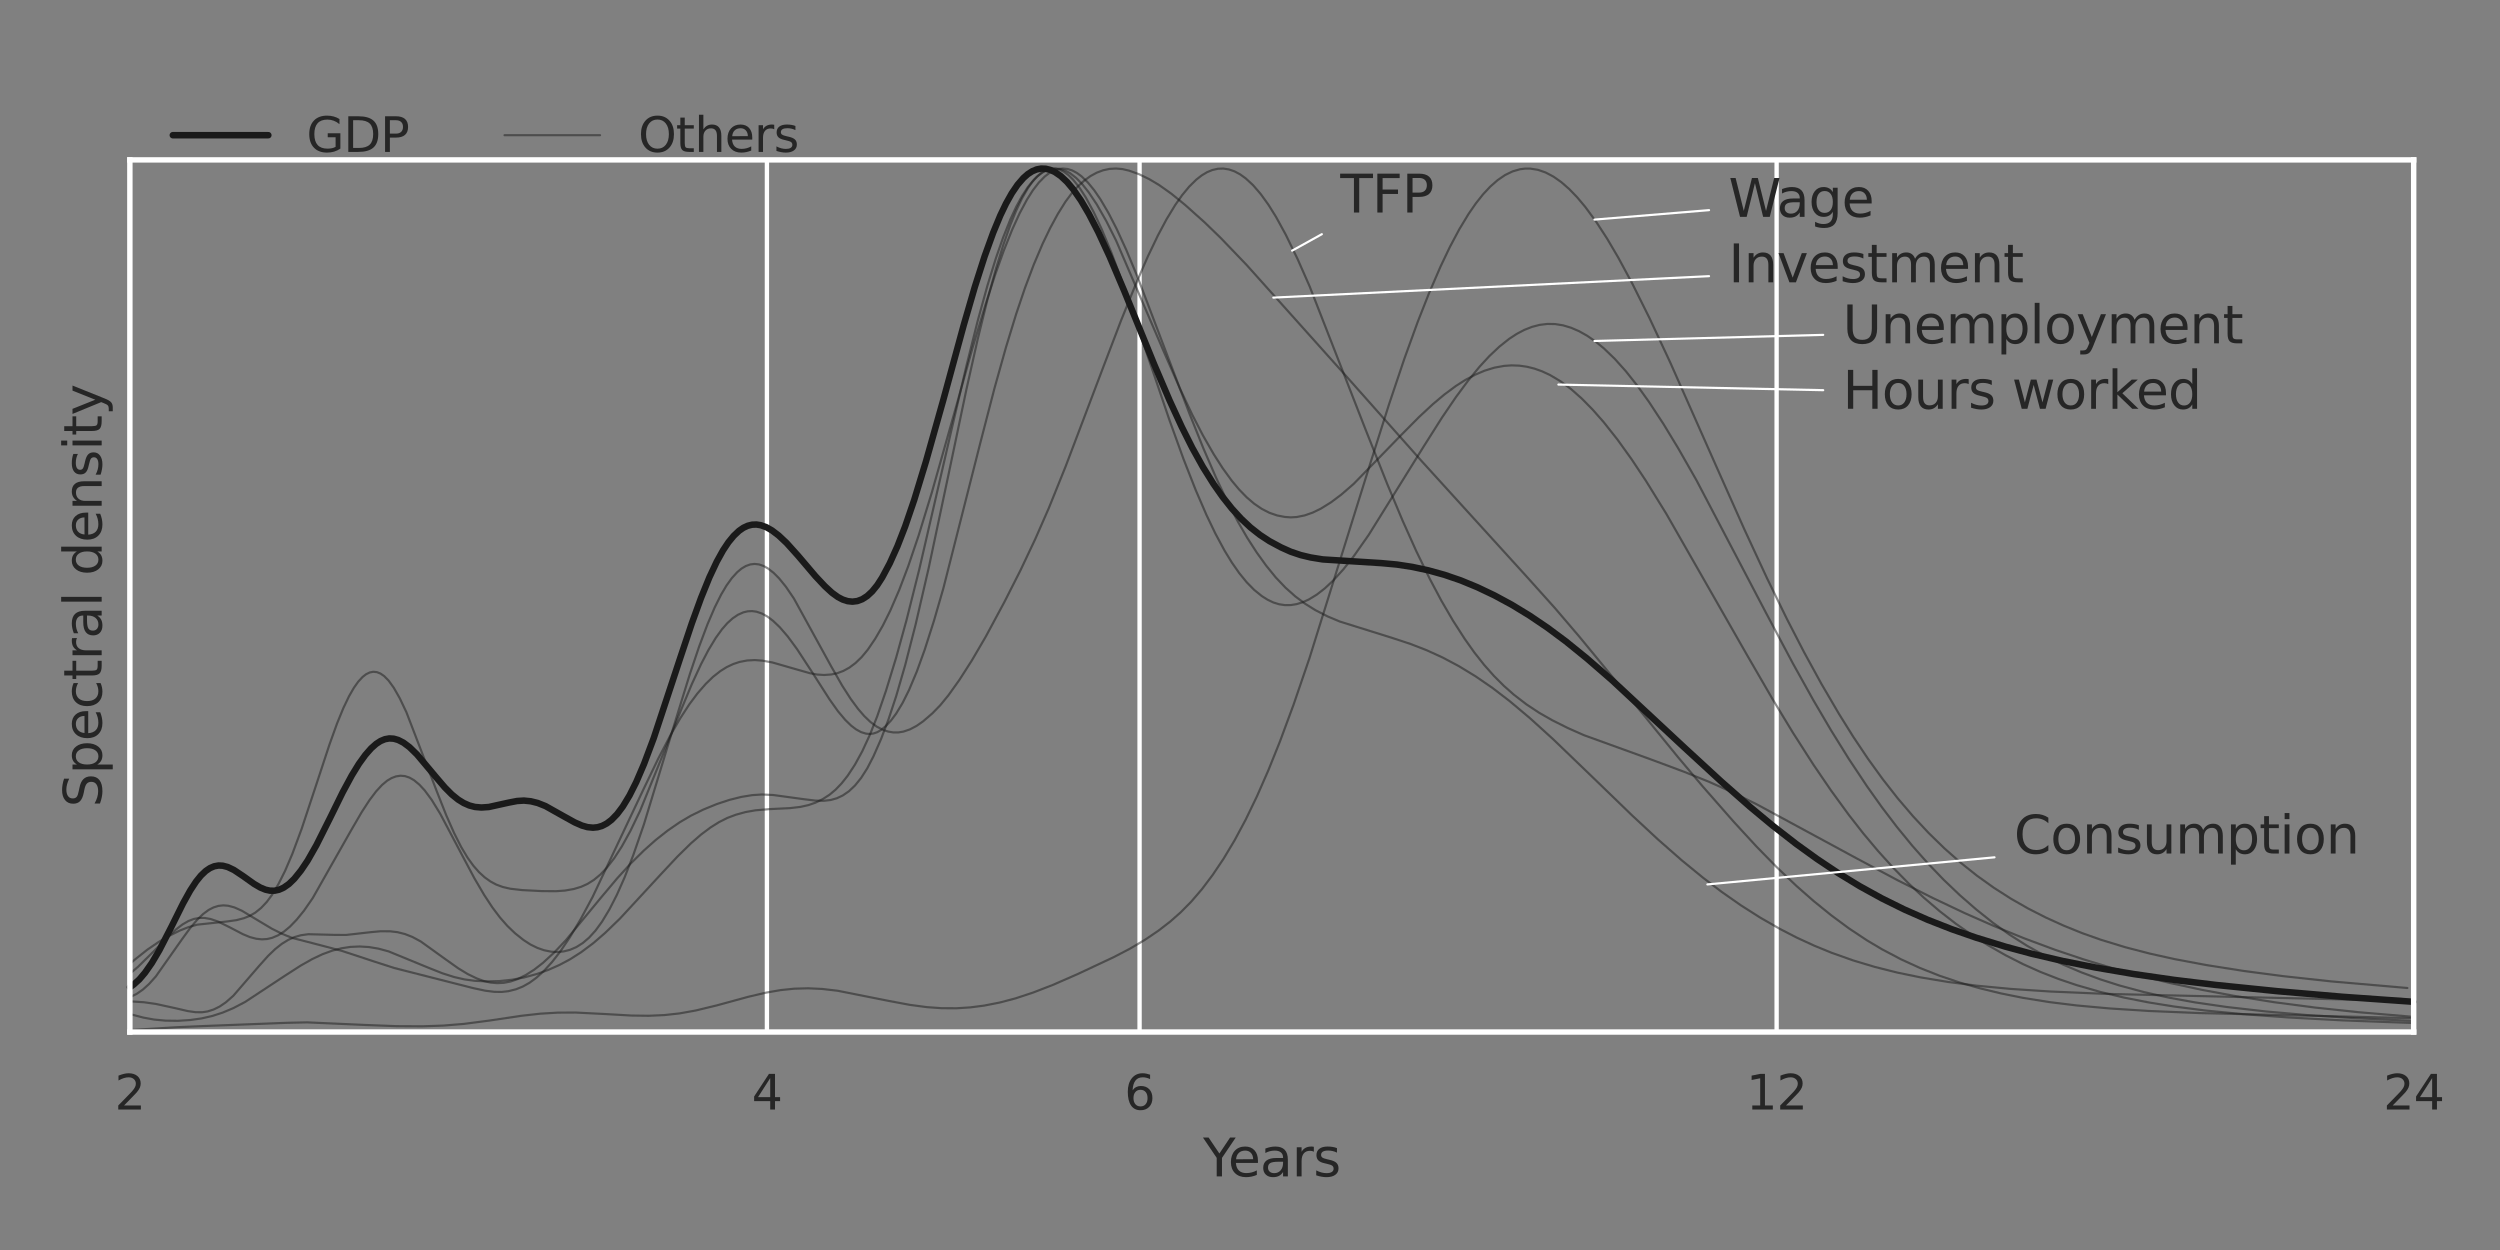 <?xml version="1.0" encoding="utf-8" standalone="no"?>
<!DOCTYPE svg PUBLIC "-//W3C//DTD SVG 1.1//EN"
  "http://www.w3.org/Graphics/SVG/1.1/DTD/svg11.dtd">
<svg xmlns:xlink="http://www.w3.org/1999/xlink" width="576pt" height="288pt" viewBox="0 0 576 288" xmlns="http://www.w3.org/2000/svg" version="1.1">
 <rect x="0" y="0" width="576" height="288" fill="#808080" stroke="none"/>
 <defs>
  <style type="text/css">*{stroke-linejoin: round; stroke-linecap: butt}</style>
 </defs>
 <g id="figure_1">
  <g id="patch_1">
   <path d="M 0 288 
L 576 288 
L 576 0 
L 0 0 
L 0 288 
z
" style="fill: none"/>
  </g>
  <g id="axes_1">
   <g id="patch_2">
    <path d="M 29.92 237.78 
L 556.11 237.78 
L 556.11 36.836 
L 29.92 36.836 
L 29.92 237.78 
z
" style="fill: none"/>
   </g>
   <g id="matplotlib.axis_1">
    <g id="xtick_1">
     <g id="line2d_1">
      <path d="M 29.92 237.78 
L 29.92 36.836 
" clip-path="url(#pbdbc290e14)" style="fill: none; stroke: #ffffff; stroke-linecap: round"/>
     </g>
     <g id="text_1">
      <!-- 2 -->
      <g style="fill: #262626" transform="translate(26.421 255.638) scale(0.11 -0.11)">
       <defs>
        <path id="DejaVuSans-32" d="M 1228 531 
L 3431 531 
L 3431 0 
L 469 0 
L 469 531 
Q 828 903 1448 1529 
Q 2069 2156 2228 2338 
Q 2531 2678 2651 2914 
Q 2772 3150 2772 3378 
Q 2772 3750 2511 3984 
Q 2250 4219 1831 4219 
Q 1534 4219 1204 4116 
Q 875 4013 500 3803 
L 500 4441 
Q 881 4594 1212 4672 
Q 1544 4750 1819 4750 
Q 2544 4750 2975 4387 
Q 3406 4025 3406 3419 
Q 3406 3131 3298 2873 
Q 3191 2616 2906 2266 
Q 2828 2175 2409 1742 
Q 1991 1309 1228 531 
z
" transform="scale(0.016)"/>
       </defs>
       <use xlink:href="#DejaVuSans-32"/>
      </g>
     </g>
    </g>
    <g id="xtick_2">
     <g id="line2d_2">
      <path d="M 176.697 237.78 
L 176.697 36.836 
" clip-path="url(#pbdbc290e14)" style="fill: none; stroke: #ffffff; stroke-linecap: round"/>
     </g>
     <g id="text_2">
      <!-- 4 -->
      <g style="fill: #262626" transform="translate(173.198 255.638) scale(0.11 -0.11)">
       <defs>
        <path id="DejaVuSans-34" d="M 2419 4116 
L 825 1625 
L 2419 1625 
L 2419 4116 
z
M 2253 4666 
L 3047 4666 
L 3047 1625 
L 3713 1625 
L 3713 1100 
L 3047 1100 
L 3047 0 
L 2419 0 
L 2419 1100 
L 313 1100 
L 313 1709 
L 2253 4666 
z
" transform="scale(0.016)"/>
       </defs>
       <use xlink:href="#DejaVuSans-34"/>
      </g>
     </g>
    </g>
    <g id="xtick_3">
     <g id="line2d_3">
      <path d="M 262.556 237.78 
L 262.556 36.836 
" clip-path="url(#pbdbc290e14)" style="fill: none; stroke: #ffffff; stroke-linecap: round"/>
     </g>
     <g id="text_3">
      <!-- 6 -->
      <g style="fill: #262626" transform="translate(259.057 255.638) scale(0.11 -0.11)">
       <defs>
        <path id="DejaVuSans-36" d="M 2113 2584 
Q 1688 2584 1439 2293 
Q 1191 2003 1191 1497 
Q 1191 994 1439 701 
Q 1688 409 2113 409 
Q 2538 409 2786 701 
Q 3034 994 3034 1497 
Q 3034 2003 2786 2293 
Q 2538 2584 2113 2584 
z
M 3366 4563 
L 3366 3988 
Q 3128 4100 2886 4159 
Q 2644 4219 2406 4219 
Q 1781 4219 1451 3797 
Q 1122 3375 1075 2522 
Q 1259 2794 1537 2939 
Q 1816 3084 2150 3084 
Q 2853 3084 3261 2657 
Q 3669 2231 3669 1497 
Q 3669 778 3244 343 
Q 2819 -91 2113 -91 
Q 1303 -91 875 529 
Q 447 1150 447 2328 
Q 447 3434 972 4092 
Q 1497 4750 2381 4750 
Q 2619 4750 2861 4703 
Q 3103 4656 3366 4563 
z
" transform="scale(0.016)"/>
       </defs>
       <use xlink:href="#DejaVuSans-36"/>
      </g>
     </g>
    </g>
    <g id="xtick_4">
     <g id="line2d_4">
      <path d="M 409.333 237.78 
L 409.333 36.836 
" clip-path="url(#pbdbc290e14)" style="fill: none; stroke: #ffffff; stroke-linecap: round"/>
     </g>
     <g id="text_4">
      <!-- 12 -->
      <g style="fill: #262626" transform="translate(402.334 255.638) scale(0.11 -0.11)">
       <defs>
        <path id="DejaVuSans-31" d="M 794 531 
L 1825 531 
L 1825 4091 
L 703 3866 
L 703 4441 
L 1819 4666 
L 2450 4666 
L 2450 531 
L 3481 531 
L 3481 0 
L 794 0 
L 794 531 
z
" transform="scale(0.016)"/>
       </defs>
       <use xlink:href="#DejaVuSans-31"/>
       <use xlink:href="#DejaVuSans-32" x="63.623"/>
      </g>
     </g>
    </g>
    <g id="xtick_5">
     <g id="line2d_5">
      <path d="M 556.11 237.78 
L 556.11 36.836 
" clip-path="url(#pbdbc290e14)" style="fill: none; stroke: #ffffff; stroke-linecap: round"/>
     </g>
     <g id="text_5">
      <!-- 24 -->
      <g style="fill: #262626" transform="translate(549.111 255.638) scale(0.11 -0.11)">
       <use xlink:href="#DejaVuSans-32"/>
       <use xlink:href="#DejaVuSans-34" x="63.623"/>
      </g>
     </g>
    </g>
    <g id="xtick_6"/>
    <g id="xtick_7"/>
    <g id="xtick_8"/>
    <g id="xtick_9"/>
    <g id="xtick_10"/>
    <g id="xtick_11"/>
    <g id="xtick_12"/>
    <g id="xtick_13"/>
    <g id="xtick_14"/>
    <g id="text_6">
     <!-- Years -->
     <g style="fill: #262626" transform="translate(277.184 271.044) scale(0.12 -0.12)">
      <defs>
       <path id="DejaVuSans-59" d="M -13 4666 
L 666 4666 
L 1959 2747 
L 3244 4666 
L 3922 4666 
L 2272 2222 
L 2272 0 
L 1638 0 
L 1638 2222 
L -13 4666 
z
" transform="scale(0.016)"/>
       <path id="DejaVuSans-65" d="M 3597 1894 
L 3597 1613 
L 953 1613 
Q 991 1019 1311 708 
Q 1631 397 2203 397 
Q 2534 397 2845 478 
Q 3156 559 3463 722 
L 3463 178 
Q 3153 47 2828 -22 
Q 2503 -91 2169 -91 
Q 1331 -91 842 396 
Q 353 884 353 1716 
Q 353 2575 817 3079 
Q 1281 3584 2069 3584 
Q 2775 3584 3186 3129 
Q 3597 2675 3597 1894 
z
M 3022 2063 
Q 3016 2534 2758 2815 
Q 2500 3097 2075 3097 
Q 1594 3097 1305 2825 
Q 1016 2553 972 2059 
L 3022 2063 
z
" transform="scale(0.016)"/>
       <path id="DejaVuSans-61" d="M 2194 1759 
Q 1497 1759 1228 1600 
Q 959 1441 959 1056 
Q 959 750 1161 570 
Q 1363 391 1709 391 
Q 2188 391 2477 730 
Q 2766 1069 2766 1631 
L 2766 1759 
L 2194 1759 
z
M 3341 1997 
L 3341 0 
L 2766 0 
L 2766 531 
Q 2569 213 2275 61 
Q 1981 -91 1556 -91 
Q 1019 -91 701 211 
Q 384 513 384 1019 
Q 384 1609 779 1909 
Q 1175 2209 1959 2209 
L 2766 2209 
L 2766 2266 
Q 2766 2663 2505 2880 
Q 2244 3097 1772 3097 
Q 1472 3097 1187 3025 
Q 903 2953 641 2809 
L 641 3341 
Q 956 3463 1253 3523 
Q 1550 3584 1831 3584 
Q 2591 3584 2966 3190 
Q 3341 2797 3341 1997 
z
" transform="scale(0.016)"/>
       <path id="DejaVuSans-72" d="M 2631 2963 
Q 2534 3019 2420 3045 
Q 2306 3072 2169 3072 
Q 1681 3072 1420 2755 
Q 1159 2438 1159 1844 
L 1159 0 
L 581 0 
L 581 3500 
L 1159 3500 
L 1159 2956 
Q 1341 3275 1631 3429 
Q 1922 3584 2338 3584 
Q 2397 3584 2469 3576 
Q 2541 3569 2628 3553 
L 2631 2963 
z
" transform="scale(0.016)"/>
       <path id="DejaVuSans-73" d="M 2834 3397 
L 2834 2853 
Q 2591 2978 2328 3040 
Q 2066 3103 1784 3103 
Q 1356 3103 1142 2972 
Q 928 2841 928 2578 
Q 928 2378 1081 2264 
Q 1234 2150 1697 2047 
L 1894 2003 
Q 2506 1872 2764 1633 
Q 3022 1394 3022 966 
Q 3022 478 2636 193 
Q 2250 -91 1575 -91 
Q 1294 -91 989 -36 
Q 684 19 347 128 
L 347 722 
Q 666 556 975 473 
Q 1284 391 1588 391 
Q 1994 391 2212 530 
Q 2431 669 2431 922 
Q 2431 1156 2273 1281 
Q 2116 1406 1581 1522 
L 1381 1569 
Q 847 1681 609 1914 
Q 372 2147 372 2553 
Q 372 3047 722 3315 
Q 1072 3584 1716 3584 
Q 2034 3584 2315 3537 
Q 2597 3491 2834 3397 
z
" transform="scale(0.016)"/>
      </defs>
      <use xlink:href="#DejaVuSans-59"/>
      <use xlink:href="#DejaVuSans-65" x="47.834"/>
      <use xlink:href="#DejaVuSans-61" x="109.357"/>
      <use xlink:href="#DejaVuSans-72" x="170.637"/>
      <use xlink:href="#DejaVuSans-73" x="211.75"/>
     </g>
    </g>
   </g>
   <g id="matplotlib.axis_2">
    <g id="text_7">
     <!-- Spectral density -->
     <g style="fill: #262626" transform="translate(23.424 185.986) rotate(-90) scale(0.12 -0.12)">
      <defs>
       <path id="DejaVuSans-53" d="M 3425 4513 
L 3425 3897 
Q 3066 4069 2747 4153 
Q 2428 4238 2131 4238 
Q 1616 4238 1336 4038 
Q 1056 3838 1056 3469 
Q 1056 3159 1242 3001 
Q 1428 2844 1947 2747 
L 2328 2669 
Q 3034 2534 3370 2195 
Q 3706 1856 3706 1288 
Q 3706 609 3251 259 
Q 2797 -91 1919 -91 
Q 1588 -91 1214 -16 
Q 841 59 441 206 
L 441 856 
Q 825 641 1194 531 
Q 1563 422 1919 422 
Q 2459 422 2753 634 
Q 3047 847 3047 1241 
Q 3047 1584 2836 1778 
Q 2625 1972 2144 2069 
L 1759 2144 
Q 1053 2284 737 2584 
Q 422 2884 422 3419 
Q 422 4038 858 4394 
Q 1294 4750 2059 4750 
Q 2388 4750 2728 4690 
Q 3069 4631 3425 4513 
z
" transform="scale(0.016)"/>
       <path id="DejaVuSans-70" d="M 1159 525 
L 1159 -1331 
L 581 -1331 
L 581 3500 
L 1159 3500 
L 1159 2969 
Q 1341 3281 1617 3432 
Q 1894 3584 2278 3584 
Q 2916 3584 3314 3078 
Q 3713 2572 3713 1747 
Q 3713 922 3314 415 
Q 2916 -91 2278 -91 
Q 1894 -91 1617 61 
Q 1341 213 1159 525 
z
M 3116 1747 
Q 3116 2381 2855 2742 
Q 2594 3103 2138 3103 
Q 1681 3103 1420 2742 
Q 1159 2381 1159 1747 
Q 1159 1113 1420 752 
Q 1681 391 2138 391 
Q 2594 391 2855 752 
Q 3116 1113 3116 1747 
z
" transform="scale(0.016)"/>
       <path id="DejaVuSans-63" d="M 3122 3366 
L 3122 2828 
Q 2878 2963 2633 3030 
Q 2388 3097 2138 3097 
Q 1578 3097 1268 2742 
Q 959 2388 959 1747 
Q 959 1106 1268 751 
Q 1578 397 2138 397 
Q 2388 397 2633 464 
Q 2878 531 3122 666 
L 3122 134 
Q 2881 22 2623 -34 
Q 2366 -91 2075 -91 
Q 1284 -91 818 406 
Q 353 903 353 1747 
Q 353 2603 823 3093 
Q 1294 3584 2113 3584 
Q 2378 3584 2631 3529 
Q 2884 3475 3122 3366 
z
" transform="scale(0.016)"/>
       <path id="DejaVuSans-74" d="M 1172 4494 
L 1172 3500 
L 2356 3500 
L 2356 3053 
L 1172 3053 
L 1172 1153 
Q 1172 725 1289 603 
Q 1406 481 1766 481 
L 2356 481 
L 2356 0 
L 1766 0 
Q 1100 0 847 248 
Q 594 497 594 1153 
L 594 3053 
L 172 3053 
L 172 3500 
L 594 3500 
L 594 4494 
L 1172 4494 
z
" transform="scale(0.016)"/>
       <path id="DejaVuSans-6c" d="M 603 4863 
L 1178 4863 
L 1178 0 
L 603 0 
L 603 4863 
z
" transform="scale(0.016)"/>
       <path id="DejaVuSans-20" transform="scale(0.016)"/>
       <path id="DejaVuSans-64" d="M 2906 2969 
L 2906 4863 
L 3481 4863 
L 3481 0 
L 2906 0 
L 2906 525 
Q 2725 213 2448 61 
Q 2172 -91 1784 -91 
Q 1150 -91 751 415 
Q 353 922 353 1747 
Q 353 2572 751 3078 
Q 1150 3584 1784 3584 
Q 2172 3584 2448 3432 
Q 2725 3281 2906 2969 
z
M 947 1747 
Q 947 1113 1208 752 
Q 1469 391 1925 391 
Q 2381 391 2643 752 
Q 2906 1113 2906 1747 
Q 2906 2381 2643 2742 
Q 2381 3103 1925 3103 
Q 1469 3103 1208 2742 
Q 947 2381 947 1747 
z
" transform="scale(0.016)"/>
       <path id="DejaVuSans-6e" d="M 3513 2113 
L 3513 0 
L 2938 0 
L 2938 2094 
Q 2938 2591 2744 2837 
Q 2550 3084 2163 3084 
Q 1697 3084 1428 2787 
Q 1159 2491 1159 1978 
L 1159 0 
L 581 0 
L 581 3500 
L 1159 3500 
L 1159 2956 
Q 1366 3272 1645 3428 
Q 1925 3584 2291 3584 
Q 2894 3584 3203 3211 
Q 3513 2838 3513 2113 
z
" transform="scale(0.016)"/>
       <path id="DejaVuSans-69" d="M 603 3500 
L 1178 3500 
L 1178 0 
L 603 0 
L 603 3500 
z
M 603 4863 
L 1178 4863 
L 1178 4134 
L 603 4134 
L 603 4863 
z
" transform="scale(0.016)"/>
       <path id="DejaVuSans-79" d="M 2059 -325 
Q 1816 -950 1584 -1140 
Q 1353 -1331 966 -1331 
L 506 -1331 
L 506 -850 
L 844 -850 
Q 1081 -850 1212 -737 
Q 1344 -625 1503 -206 
L 1606 56 
L 191 3500 
L 800 3500 
L 1894 763 
L 2988 3500 
L 3597 3500 
L 2059 -325 
z
" transform="scale(0.016)"/>
      </defs>
      <use xlink:href="#DejaVuSans-53"/>
      <use xlink:href="#DejaVuSans-70" x="63.477"/>
      <use xlink:href="#DejaVuSans-65" x="126.953"/>
      <use xlink:href="#DejaVuSans-63" x="188.477"/>
      <use xlink:href="#DejaVuSans-74" x="243.457"/>
      <use xlink:href="#DejaVuSans-72" x="282.666"/>
      <use xlink:href="#DejaVuSans-61" x="323.779"/>
      <use xlink:href="#DejaVuSans-6c" x="385.059"/>
      <use xlink:href="#DejaVuSans-20" x="412.842"/>
      <use xlink:href="#DejaVuSans-64" x="444.629"/>
      <use xlink:href="#DejaVuSans-65" x="508.105"/>
      <use xlink:href="#DejaVuSans-6e" x="569.629"/>
      <use xlink:href="#DejaVuSans-73" x="633.008"/>
      <use xlink:href="#DejaVuSans-69" x="685.107"/>
      <use xlink:href="#DejaVuSans-74" x="712.891"/>
      <use xlink:href="#DejaVuSans-79" x="752.1"/>
     </g>
    </g>
   </g>
   <g id="line2d_6">
    <path d="M 555.996 230.811 
L 539.756 229.659 
L 524.673 228.366 
L 510.593 226.937 
L 500.912 225.764 
L 491.653 224.428 
L 482.782 222.915 
L 475.314 221.424 
L 468.101 219.744 
L 462.107 218.128 
L 455.323 216.049 
L 449.675 214.087 
L 444.175 211.934 
L 438.814 209.573 
L 433.585 206.99 
L 428.482 204.18 
L 423.5 201.141 
L 418.632 197.896 
L 413.873 194.465 
L 408.453 190.252 
L 403.168 185.859 
L 396.562 180.044 
L 388.062 172.225 
L 371.38 156.695 
L 365.682 151.75 
L 360.743 147.748 
L 356.514 144.605 
L 352.367 141.802 
L 348.301 139.329 
L 344.311 137.171 
L 340.394 135.306 
L 336.549 133.72 
L 332.773 132.428 
L 329.062 131.402 
L 325.416 130.62 
L 321.831 130.069 
L 318.306 129.745 
L 304.764 128.891 
L 301.972 128.438 
L 299.673 127.887 
L 297.398 127.121 
L 295.148 126.111 
L 292.479 124.675 
L 290.28 123.231 
L 288.103 121.516 
L 285.949 119.502 
L 283.817 117.169 
L 281.705 114.512 
L 279.615 111.536 
L 277.133 107.567 
L 274.681 103.149 
L 272.256 98.311 
L 269.462 92.239 
L 265.923 83.965 
L 259.017 67.015 
L 255.647 59.088 
L 253.062 53.513 
L 250.872 49.279 
L 249.063 46.209 
L 247.27 43.617 
L 245.847 41.922 
L 244.433 40.59 
L 243.028 39.622 
L 241.981 39.14 
L 240.938 38.877 
L 239.901 38.838 
L 238.869 39.028 
L 237.842 39.451 
L 236.82 40.109 
L 235.803 41.003 
L 234.454 42.561 
L 233.114 44.532 
L 231.782 46.907 
L 230.458 49.672 
L 228.815 53.64 
L 226.861 59.043 
L 224.603 66.088 
L 222.052 74.863 
L 217.349 92.097 
L 213.357 106.263 
L 210.636 115.178 
L 208.544 121.293 
L 206.767 125.861 
L 205.005 129.776 
L 203.257 133.052 
L 202.1 134.847 
L 200.949 136.263 
L 199.805 137.326 
L 198.666 138.057 
L 197.534 138.482 
L 196.407 138.623 
L 195.287 138.504 
L 194.172 138.144 
L 193.064 137.567 
L 191.686 136.569 
L 190.045 135.061 
L 187.875 132.746 
L 183.867 128.031 
L 181.237 125.108 
L 179.415 123.393 
L 177.865 122.212 
L 176.583 121.479 
L 175.308 121.012 
L 174.293 120.849 
L 173.284 120.888 
L 172.279 121.136 
L 171.279 121.602 
L 170.284 122.289 
L 169.046 123.458 
L 167.816 124.958 
L 166.592 126.796 
L 165.134 129.425 
L 163.444 133.024 
L 161.53 137.733 
L 159.397 143.604 
L 156.586 152.014 
L 150.621 170.059 
L 148.371 176.046 
L 146.588 180.195 
L 145.039 183.277 
L 143.503 185.819 
L 142.194 187.559 
L 140.894 188.899 
L 139.816 189.717 
L 138.744 190.275 
L 137.677 190.595 
L 136.616 190.698 
L 135.349 190.571 
L 134.09 190.215 
L 132.422 189.483 
L 129.741 187.999 
L 125.68 185.718 
L 123.878 185.005 
L 122.289 184.612 
L 120.711 184.454 
L 119.146 184.549 
L 117.205 184.922 
L 112.618 185.934 
L 110.923 186.051 
L 109.428 185.922 
L 108.128 185.584 
L 106.836 185.017 
L 105.553 184.223 
L 104.095 183.046 
L 102.466 181.407 
L 100.315 178.883 
L 96.076 173.833 
L 94.335 172.136 
L 92.952 171.106 
L 91.749 170.49 
L 90.724 170.195 
L 89.703 170.131 
L 88.688 170.312 
L 87.677 170.735 
L 86.671 171.389 
L 85.503 172.426 
L 84.177 173.937 
L 82.694 175.987 
L 81.059 178.647 
L 78.952 182.55 
L 76.069 188.415 
L 72.91 194.706 
L 70.883 198.271 
L 69.336 200.573 
L 67.8 202.475 
L 66.58 203.657 
L 65.366 204.511 
L 64.31 204.986 
L 63.259 205.218 
L 62.213 205.21 
L 61.173 204.982 
L 59.99 204.497 
L 58.52 203.639 
L 56.045 201.875 
L 53.885 200.436 
L 52.458 199.758 
L 51.322 199.459 
L 50.334 199.414 
L 49.35 199.596 
L 48.37 200.015 
L 47.395 200.679 
L 46.287 201.736 
L 45.184 203.101 
L 43.813 205.19 
L 42.18 208.131 
L 39.486 213.551 
L 36.694 218.973 
L 34.983 221.869 
L 33.417 224.106 
L 32.12 225.637 
L 30.831 226.811 
L 29.934 227.457 
L 29.934 227.457 
" style="fill: none; stroke: #1a1a1a; stroke-width: 1.5; stroke-linecap: round"/>
   </g>
   <g id="line2d_7">
    <path d="M 554.661 227.637 
L 537.126 226.115 
L 526.195 224.923 
L 517.072 223.727 
L 508.325 222.353 
L 501.106 220.993 
L 495.272 219.697 
L 489.594 218.22 
L 484.065 216.53 
L 479.744 214.997 
L 475.508 213.284 
L 471.356 211.398 
L 467.284 209.322 
L 463.288 207.039 
L 459.367 204.528 
L 455.517 201.776 
L 451.735 198.766 
L 448.02 195.488 
L 444.369 191.931 
L 440.78 188.087 
L 437.251 183.952 
L 433.779 179.521 
L 430.364 174.794 
L 427.003 169.774 
L 423.694 164.473 
L 419.629 157.522 
L 415.641 150.237 
L 411.727 142.653 
L 407.124 133.227 
L 401.876 121.914 
L 395.315 107.182 
L 384.813 83.493 
L 380.085 73.381 
L 376.114 65.405 
L 372.861 59.371 
L 370.295 55.009 
L 367.759 51.103 
L 365.253 47.688 
L 363.392 45.469 
L 361.548 43.557 
L 359.72 41.96 
L 357.908 40.686 
L 356.111 39.74 
L 354.329 39.125 
L 352.562 38.845 
L 351.392 38.844 
L 350.228 38.992 
L 348.495 39.493 
L 346.776 40.326 
L 345.07 41.488 
L 343.378 42.97 
L 341.7 44.765 
L 340.035 46.862 
L 338.383 49.249 
L 336.2 52.86 
L 334.039 56.927 
L 331.9 61.411 
L 329.256 67.533 
L 326.645 74.152 
L 323.554 82.683 
L 320.003 93.243 
L 315.524 107.371 
L 301.704 151.628 
L 298.045 162.333 
L 294.895 170.845 
L 292.231 177.472 
L 289.6 183.471 
L 287.002 188.851 
L 284.435 193.636 
L 281.899 197.864 
L 279.393 201.589 
L 276.917 204.875 
L 274.469 207.729 
L 272.049 210.18 
L 269.656 212.299 
L 266.898 214.434 
L 263.79 216.534 
L 260.347 218.575 
L 256.585 220.536 
L 248.18 224.476 
L 242.523 226.945 
L 238.036 228.683 
L 233.977 230.025 
L 230.323 230.988 
L 226.731 231.692 
L 223.518 232.106 
L 220.352 232.305 
L 216.924 232.286 
L 213.551 232.044 
L 209.632 231.521 
L 204.907 230.637 
L 192.982 228.266 
L 189.423 227.855 
L 186.19 227.704 
L 183.005 227.794 
L 179.868 228.117 
L 176.521 228.696 
L 172.473 229.643 
L 165.086 231.659 
L 160.3 232.817 
L 156.548 233.492 
L 153.09 233.872 
L 149.462 234.035 
L 145.454 233.98 
L 139.581 233.643 
L 132.616 233.289 
L 128.505 233.31 
L 124.471 233.552 
L 120.121 234.038 
L 112.812 235.131 
L 106.847 235.912 
L 102.121 236.297 
L 97.322 236.462 
L 91.43 236.43 
L 84.371 236.161 
L 70.766 235.554 
L 66.015 235.659 
L 46.619 236.414 
L 40.888 236.663 
L 30 237.325 
L 30 237.325 
" style="fill: none; stroke: #1a1a1a; stroke-opacity: 0.5; stroke-width: 0.5; stroke-linecap: round"/>
   </g>
   <g id="line2d_8">
    <path d="M 554.593 230.603 
L 513.211 229.646 
L 485.092 228.986 
L 472.319 228.44 
L 463.221 227.84 
L 455.449 227.101 
L 448.875 226.249 
L 442.499 225.19 
L 437.183 224.091 
L 431.997 222.791 
L 426.935 221.271 
L 421.991 219.515 
L 417.957 217.864 
L 413.999 216.038 
L 410.114 214.036 
L 405.543 211.411 
L 401.07 208.562 
L 396.688 205.499 
L 392.396 202.241 
L 387.495 198.232 
L 382.031 193.438 
L 376.046 187.881 
L 367.062 179.189 
L 357.84 170.313 
L 352.494 165.462 
L 347.853 161.559 
L 343.873 158.508 
L 339.967 155.821 
L 336.132 153.484 
L 332.365 151.483 
L 328.664 149.798 
L 325.026 148.387 
L 320.944 147.036 
L 308.672 143.195 
L 305.83 141.999 
L 303.025 140.557 
L 300.716 139.113 
L 298.431 137.405 
L 296.171 135.394 
L 293.935 133.041 
L 291.723 130.318 
L 289.533 127.275 
L 287.365 123.913 
L 285.22 120.213 
L 282.674 115.334 
L 280.158 110.008 
L 277.26 103.306 
L 273.996 95.165 
L 269.192 82.521 
L 262.185 64.05 
L 259.521 57.641 
L 257.265 52.716 
L 255.402 49.089 
L 253.556 45.948 
L 252.091 43.813 
L 250.635 42.034 
L 249.19 40.632 
L 248.112 39.839 
L 247.04 39.272 
L 245.973 38.934 
L 244.912 38.826 
L 243.856 38.946 
L 242.805 39.294 
L 241.759 39.867 
L 240.718 40.664 
L 239.339 42.067 
L 237.968 43.847 
L 236.607 45.991 
L 234.917 49.157 
L 233.24 52.825 
L 231.245 57.804 
L 229.27 63.341 
L 226.987 70.386 
L 224.089 80.115 
L 219.657 95.929 
L 214.704 113.435 
L 211.666 123.34 
L 209.266 130.422 
L 207.189 135.901 
L 205.131 140.664 
L 203.384 144.169 
L 201.65 147.161 
L 199.931 149.696 
L 198.509 151.409 
L 197.096 152.772 
L 195.693 153.819 
L 194.299 154.584 
L 192.914 155.1 
L 191.538 155.399 
L 189.899 155.517 
L 188.272 155.415 
L 186.657 155.12 
L 183.465 154.213 
L 177.992 152.638 
L 175.689 152.215 
L 173.915 152.078 
L 172.155 152.173 
L 170.41 152.506 
L 168.926 152.999 
L 167.452 153.695 
L 165.988 154.603 
L 164.293 155.935 
L 162.612 157.56 
L 160.706 159.749 
L 158.818 162.279 
L 156.713 165.518 
L 154.399 169.532 
L 151.654 174.799 
L 148.274 181.82 
L 136.531 206.668 
L 133.798 211.751 
L 131.307 215.929 
L 129.049 219.276 
L 127.219 221.619 
L 125.405 223.611 
L 123.606 225.256 
L 122.02 226.419 
L 120.445 227.305 
L 118.883 227.93 
L 117.138 228.369 
L 115.599 228.541 
L 113.882 228.517 
L 111.801 228.255 
L 108.996 227.654 
L 90.85 223.033 
L 86.296 221.564 
L 78.756 219.081 
L 74.61 217.982 
L 67.316 216.094 
L 65.039 215.18 
L 62.638 213.975 
L 59.822 212.293 
L 55.738 209.839 
L 54.012 209.069 
L 52.584 208.686 
L 51.449 208.596 
L 50.319 208.722 
L 49.196 209.069 
L 48.078 209.645 
L 46.828 210.563 
L 45.448 211.893 
L 43.803 213.84 
L 41.9 216.45 
L 35.897 224.977 
L 34.325 226.726 
L 32.894 228.016 
L 31.472 228.998 
L 30.188 229.632 
L 29.932 229.73 
L 29.932 229.73 
" style="fill: none; stroke: #1a1a1a; stroke-opacity: 0.5; stroke-width: 0.5; stroke-linecap: round"/>
   </g>
   <g id="line2d_9">
    <path d="M 555.996 235.704 
L 539.756 235.095 
L 527.337 234.429 
L 516.877 233.667 
L 508.131 232.823 
L 500.912 231.903 
L 495.078 230.965 
L 489.4 229.849 
L 483.871 228.529 
L 478.483 226.978 
L 474.269 225.551 
L 470.137 223.939 
L 466.084 222.126 
L 462.107 220.099 
L 458.204 217.877 
L 454.371 215.452 
L 450.606 212.811 
L 446.907 209.944 
L 443.272 206.842 
L 439.698 203.501 
L 436.183 199.921 
L 432.726 196.101 
L 429.324 192.047 
L 425.976 187.765 
L 421.865 182.122 
L 417.831 176.211 
L 413.09 168.816 
L 408.453 161.171 
L 402.424 150.763 
L 383.937 118.411 
L 379.224 110.789 
L 375.92 105.812 
L 372.667 101.28 
L 369.464 97.233 
L 366.935 94.362 
L 364.437 91.826 
L 361.967 89.642 
L 359.526 87.834 
L 357.113 86.4 
L 355.321 85.564 
L 353.544 84.93 
L 351.782 84.492 
L 350.034 84.245 
L 348.301 84.182 
L 346.581 84.296 
L 344.311 84.709 
L 342.064 85.4 
L 339.841 86.348 
L 337.641 87.525 
L 335.463 88.909 
L 332.773 90.901 
L 330.116 93.134 
L 326.971 96.056 
L 322.849 100.212 
L 311.911 111.461 
L 309.023 113.966 
L 306.646 115.747 
L 304.296 117.204 
L 302.435 118.107 
L 300.589 118.753 
L 298.76 119.12 
L 297.398 119.201 
L 296.045 119.107 
L 294.254 118.763 
L 292.479 118.149 
L 290.718 117.25 
L 288.971 116.06 
L 287.239 114.58 
L 285.521 112.816 
L 283.817 110.78 
L 281.705 107.874 
L 279.615 104.606 
L 277.133 100.279 
L 274.681 95.526 
L 271.855 89.517 
L 268.276 81.335 
L 257.138 55.409 
L 254.905 50.969 
L 252.696 47.095 
L 250.872 44.358 
L 249.424 42.523 
L 247.986 41.031 
L 246.557 39.907 
L 245.492 39.322 
L 244.433 38.964 
L 243.378 38.826 
L 242.329 38.898 
L 241.285 39.19 
L 240.246 39.706 
L 239.212 40.452 
L 238.184 41.43 
L 236.82 43.1 
L 235.465 45.185 
L 234.118 47.681 
L 232.78 50.575 
L 231.119 54.73 
L 229.471 59.444 
L 227.51 65.782 
L 225.246 73.987 
L 222.687 84.189 
L 219.218 99.059 
L 211.841 131.005 
L 208.842 142.94 
L 206.472 151.518 
L 204.129 159.158 
L 202.1 165.059 
L 200.376 169.395 
L 198.666 173.087 
L 196.97 176.187 
L 195.287 178.747 
L 193.895 180.502 
L 192.512 181.943 
L 191.137 183.092 
L 189.5 184.15 
L 187.875 184.937 
L 186.263 185.494 
L 184.397 185.912 
L 182.023 186.191 
L 177.351 186.419 
L 174.041 186.698 
L 171.778 187.098 
L 169.54 187.713 
L 167.57 188.455 
L 165.619 189.443 
L 163.685 190.662 
L 161.53 192.276 
L 159.162 194.332 
L 156.122 197.313 
L 152.211 201.49 
L 142.847 211.63 
L 139.387 214.978 
L 136.616 217.362 
L 133.881 219.403 
L 131.387 220.994 
L 128.922 222.312 
L 126.284 223.484 
L 123.679 224.41 
L 120.711 225.219 
L 117.979 225.725 
L 115.09 226.036 
L 112.24 226.117 
L 109.428 225.983 
L 107.02 225.657 
L 104.64 225.11 
L 101.926 224.245 
L 98.715 222.968 
L 89.534 219.2 
L 87.173 218.563 
L 85.005 218.2 
L 82.858 218.071 
L 80.733 218.168 
L 78.63 218.491 
L 76.546 219.033 
L 74.326 219.844 
L 71.972 220.952 
L 69.336 222.439 
L 65.669 224.795 
L 56.48 230.846 
L 53.742 232.278 
L 51.322 233.298 
L 48.929 234.076 
L 46.425 234.645 
L 43.813 235.013 
L 40.964 235.194 
L 38.152 235.156 
L 35.508 234.907 
L 33.027 234.454 
L 30.062 233.674 
L 29.934 233.636 
L 29.934 233.636 
" style="fill: none; stroke: #1a1a1a; stroke-opacity: 0.5; stroke-width: 0.5; stroke-linecap: round"/>
   </g>
   <g id="line2d_10">
    <path d="M 555.996 234.592 
L 506.911 233.419 
L 495.078 232.926 
L 486.066 232.348 
L 478.483 231.657 
L 472.193 230.885 
L 466.084 229.904 
L 461.124 228.903 
L 456.279 227.736 
L 451.541 226.384 
L 446.907 224.822 
L 442.373 223.031 
L 437.933 220.995 
L 433.585 218.7 
L 430.17 216.67 
L 425.976 213.886 
L 421.865 210.841 
L 417.831 207.572 
L 413.873 204.093 
L 409.219 199.665 
L 404.665 195.006 
L 399.473 189.364 
L 392.269 181.154 
L 386.678 174.529 
L 375.92 161.325 
L 363.816 146.611 
L 358.316 140.172 
L 351.782 132.891 
L 327.492 106.18 
L 309.981 86.462 
L 287.239 61.066 
L 281.286 54.859 
L 277.545 51.234 
L 273.061 47.222 
L 269.859 44.617 
L 267.096 42.656 
L 264.756 41.256 
L 262.442 40.141 
L 260.152 39.32 
L 258.64 38.963 
L 257.138 38.826 
L 255.647 38.913 
L 254.166 39.229 
L 252.696 39.781 
L 251.235 40.575 
L 249.785 41.626 
L 248.344 42.946 
L 246.913 44.551 
L 245.492 46.46 
L 243.729 49.284 
L 241.981 52.501 
L 240.246 56.101 
L 238.184 60.95 
L 236.141 66.38 
L 234.118 72.37 
L 231.782 79.994 
L 229.143 89.403 
L 225.89 101.947 
L 217.349 135.552 
L 215.19 143.008 
L 213.053 149.688 
L 211.238 154.705 
L 209.438 158.99 
L 207.95 161.972 
L 206.472 164.415 
L 205.297 165.991 
L 204.129 167.247 
L 202.967 168.208 
L 202.1 168.706 
L 201.236 169.001 
L 200.376 169.105 
L 199.519 169.03 
L 198.382 168.676 
L 197.252 168.058 
L 196.127 167.205 
L 194.729 165.849 
L 193.064 163.863 
L 191.137 161.152 
L 187.337 155.22 
L 183.603 149.504 
L 181.498 146.646 
L 179.674 144.529 
L 178.123 143.045 
L 176.839 142.073 
L 175.562 141.364 
L 174.293 140.933 
L 173.284 140.795 
L 172.279 140.844 
L 171.279 141.08 
L 170.036 141.636 
L 168.799 142.469 
L 167.57 143.581 
L 166.349 144.978 
L 164.892 147.003 
L 163.204 149.8 
L 161.53 153.005 
L 159.397 157.619 
L 156.819 163.803 
L 147.477 186.806 
L 145.26 191.414 
L 143.284 194.995 
L 141.543 197.69 
L 139.816 199.924 
L 138.317 201.503 
L 136.828 202.734 
L 135.349 203.659 
L 133.881 204.322 
L 132.215 204.825 
L 130.151 205.189 
L 128.107 205.332 
L 124.877 205.311 
L 120.319 205.076 
L 117.592 204.765 
L 115.857 204.369 
L 114.326 203.801 
L 112.996 203.085 
L 111.675 202.143 
L 110.361 200.943 
L 109.056 199.455 
L 107.758 197.656 
L 106.285 195.202 
L 104.64 191.962 
L 102.827 187.867 
L 100.672 182.417 
L 93.642 164.111 
L 92.092 160.852 
L 90.724 158.455 
L 89.534 156.81 
L 88.519 155.779 
L 87.677 155.194 
L 86.838 154.86 
L 86.003 154.777 
L 85.171 154.941 
L 84.342 155.349 
L 83.516 155.994 
L 82.53 157.065 
L 81.548 158.448 
L 80.408 160.429 
L 79.113 163.134 
L 77.666 166.664 
L 75.91 171.54 
L 73.067 180.183 
L 69.49 190.99 
L 67.342 196.768 
L 65.669 200.672 
L 64.16 203.678 
L 62.661 206.188 
L 61.47 207.797 
L 60.137 209.211 
L 58.814 210.274 
L 57.498 211.04 
L 56.19 211.556 
L 54.459 212.004 
L 52.315 212.307 
L 45.459 213.041 
L 43.404 213.613 
L 41.368 214.424 
L 38.818 215.704 
L 36.562 217.025 
L 33.938 218.81 
L 31.217 220.968 
L 29.934 222.054 
L 29.934 222.054 
" style="fill: none; stroke: #1a1a1a; stroke-opacity: 0.5; stroke-width: 0.5; stroke-linecap: round"/>
   </g>
   <g id="line2d_11">
    <path d="M 555.309 234.219 
L 543.376 233.21 
L 533.46 232.15 
L 523.987 230.909 
L 514.919 229.475 
L 507.445 228.085 
L 500.225 226.542 
L 493.244 224.846 
L 486.485 222.998 
L 479.935 221.002 
L 473.582 218.865 
L 466.403 216.201 
L 459.46 213.372 
L 452.737 210.41 
L 445.306 206.895 
L 437.247 202.826 
L 427.796 197.784 
L 404.731 185.303 
L 398.786 182.383 
L 393.718 180.111 
L 388.071 177.843 
L 380.544 175.037 
L 364.996 169.407 
L 361.281 167.763 
L 357.63 165.941 
L 354.634 164.229 
L 351.681 162.278 
L 348.768 160.035 
L 346.467 157.997 
L 344.19 155.717 
L 341.937 153.176 
L 339.708 150.357 
L 337.502 147.247 
L 334.777 143.009 
L 332.086 138.388 
L 329.429 133.389 
L 326.284 126.923 
L 323.185 120.016 
L 319.626 111.532 
L 314.644 99.012 
L 301.748 65.998 
L 298.986 59.732 
L 296.26 54.114 
L 294.014 50.005 
L 292.235 47.156 
L 290.47 44.71 
L 288.72 42.68 
L 286.984 41.074 
L 285.692 40.151 
L 284.407 39.471 
L 283.13 39.033 
L 281.861 38.837 
L 280.599 38.882 
L 279.345 39.164 
L 278.098 39.679 
L 276.859 40.423 
L 275.626 41.386 
L 273.994 42.993 
L 272.375 44.95 
L 270.768 47.234 
L 268.775 50.513 
L 266.802 54.207 
L 264.458 59.103 
L 261.755 65.302 
L 258.331 73.74 
L 254.219 84.508 
L 245.515 107.482 
L 241.643 117.077 
L 238.526 124.189 
L 235.116 131.397 
L 231.428 138.667 
L 227.149 146.628 
L 223.917 152.159 
L 221.048 156.645 
L 218.531 160.171 
L 216.663 162.456 
L 214.811 164.362 
L 212.67 166.205 
L 211.155 167.257 
L 209.649 168.05 
L 208.155 168.56 
L 206.967 168.752 
L 205.786 168.748 
L 204.611 168.548 
L 203.443 168.156 
L 201.991 167.408 
L 200.55 166.345 
L 199.118 164.974 
L 197.696 163.326 
L 196.002 161.027 
L 194.043 157.974 
L 191.55 153.61 
L 182.916 137.901 
L 181.074 135.188 
L 179.507 133.259 
L 178.211 131.959 
L 176.922 130.957 
L 175.896 130.391 
L 174.876 130.045 
L 173.86 129.929 
L 172.849 130.049 
L 171.843 130.408 
L 170.842 131.006 
L 169.846 131.84 
L 168.607 133.206 
L 167.375 134.92 
L 166.15 136.989 
L 164.69 139.909 
L 162.999 143.852 
L 161.082 148.957 
L 158.947 155.298 
L 156.133 164.389 
L 148.357 189.933 
L 145.901 197.031 
L 143.913 202.139 
L 142.161 206.1 
L 140.423 209.505 
L 138.7 212.363 
L 137.204 214.408 
L 135.718 216.04 
L 134.242 217.297 
L 132.777 218.217 
L 131.321 218.84 
L 129.876 219.206 
L 128.44 219.348 
L 127.014 219.271 
L 125.396 218.946 
L 123.79 218.389 
L 122.197 217.602 
L 120.615 216.577 
L 118.654 215.015 
L 116.905 213.335 
L 115.17 211.363 
L 113.449 209.08 
L 111.554 206.2 
L 109.301 202.355 
L 106.334 196.778 
L 101.42 187.483 
L 99.45 184.275 
L 97.852 182.113 
L 96.617 180.777 
L 95.39 179.76 
L 94.343 179.159 
L 93.302 178.814 
L 92.265 178.725 
L 91.234 178.882 
L 90.208 179.272 
L 89.186 179.88 
L 88.001 180.874 
L 86.655 182.336 
L 85.15 184.323 
L 83.325 187.127 
L 80.862 191.37 
L 72.067 206.892 
L 70.041 209.82 
L 68.341 211.909 
L 66.808 213.495 
L 65.437 214.634 
L 64.076 215.491 
L 62.723 216.071 
L 61.527 216.354 
L 60.338 216.426 
L 59.009 216.284 
L 57.541 215.891 
L 55.939 215.225 
L 52.913 213.642 
L 50.211 212.312 
L 48.523 211.74 
L 47.126 211.493 
L 45.877 211.495 
L 44.635 211.734 
L 43.4 212.211 
L 42.037 213.001 
L 40.547 214.142 
L 38.532 216.002 
L 35.348 219.253 
L 31.822 222.735 
L 30.016 224.263 
L 30.016 224.263 
" style="fill: none; stroke: #1a1a1a; stroke-opacity: 0.5; stroke-width: 0.5; stroke-linecap: round"/>
   </g>
   <g id="line2d_12">
    <path d="M 556.005 235.214 
L 542.626 234.589 
L 531.405 233.856 
L 522.051 233.039 
L 513.094 232.018 
L 505.706 230.946 
L 499.741 229.865 
L 493.939 228.573 
L 488.292 227.046 
L 483.88 225.634 
L 479.559 224.036 
L 475.323 222.235 
L 471.171 220.212 
L 467.099 217.947 
L 463.103 215.42 
L 459.182 212.612 
L 455.332 209.549 
L 451.55 206.254 
L 447.835 202.713 
L 444.184 198.918 
L 440.595 194.864 
L 437.066 190.552 
L 433.594 185.991 
L 430.179 181.191 
L 425.985 174.881 
L 421.874 168.268 
L 417.84 161.4 
L 413.099 152.891 
L 406.938 141.302 
L 390.867 110.657 
L 386.687 103.328 
L 383.266 97.697 
L 379.9 92.566 
L 377.244 88.868 
L 374.622 85.562 
L 372.032 82.671 
L 369.473 80.213 
L 367.573 78.66 
L 365.691 77.36 
L 363.825 76.311 
L 361.976 75.513 
L 360.143 74.963 
L 358.325 74.667 
L 356.523 74.633 
L 354.736 74.851 
L 352.964 75.313 
L 351.207 76.009 
L 349.464 76.927 
L 347.735 78.055 
L 345.452 79.866 
L 343.193 81.995 
L 340.958 84.41 
L 338.198 87.774 
L 335.472 91.453 
L 332.247 96.192 
L 328.023 102.858 
L 315.339 123.253 
L 311.92 128.127 
L 309.511 131.175 
L 307.129 133.794 
L 305.242 135.559 
L 303.372 137.012 
L 301.519 138.139 
L 300.139 138.761 
L 298.769 139.186 
L 297.407 139.407 
L 296.054 139.421 
L 294.71 139.222 
L 293.374 138.807 
L 292.046 138.17 
L 290.727 137.337 
L 288.98 135.924 
L 287.248 134.164 
L 285.53 132.06 
L 283.826 129.62 
L 282.135 126.855 
L 280.04 122.968 
L 277.966 118.642 
L 275.504 112.946 
L 272.667 105.726 
L 269.471 96.87 
L 264.765 83.021 
L 259.026 66.208 
L 256.028 58.113 
L 253.806 52.745 
L 251.973 48.826 
L 250.155 45.475 
L 248.713 43.241 
L 247.279 41.436 
L 246.211 40.378 
L 245.148 39.587 
L 244.09 39.07 
L 243.037 38.838 
L 241.99 38.899 
L 240.947 39.244 
L 239.91 39.859 
L 238.878 40.747 
L 237.851 41.911 
L 236.829 43.351 
L 235.474 45.695 
L 234.127 48.517 
L 232.789 51.798 
L 231.128 56.513 
L 229.48 61.854 
L 227.519 68.992 
L 225.255 78.178 
L 222.696 89.561 
L 218.602 109.022 
L 213.975 130.842 
L 210.946 143.927 
L 208.553 153.242 
L 206.481 160.385 
L 204.721 165.714 
L 202.976 170.32 
L 201.245 174.254 
L 199.814 177.022 
L 198.391 179.25 
L 196.979 180.994 
L 195.575 182.315 
L 194.181 183.272 
L 192.796 183.921 
L 191.421 184.313 
L 189.781 184.509 
L 187.884 184.459 
L 185.204 184.135 
L 178.132 183.168 
L 175.571 183.05 
L 173.293 183.2 
L 170.79 183.609 
L 168.07 184.292 
L 165.143 185.259 
L 162.016 186.539 
L 159.171 187.942 
L 156.595 189.457 
L 153.821 191.372 
L 151.083 193.524 
L 148.38 195.928 
L 145.269 198.999 
L 142.203 202.363 
L 138.326 206.979 
L 130.366 216.638 
L 127.71 219.441 
L 125.087 221.85 
L 123.091 223.404 
L 121.114 224.658 
L 119.155 225.62 
L 117.601 226.151 
L 116.058 226.445 
L 114.526 226.52 
L 113.005 226.385 
L 111.495 226.039 
L 109.81 225.416 
L 107.767 224.424 
L 105.562 223.084 
L 102.656 221.023 
L 96.961 216.924 
L 95.039 215.887 
L 93.306 215.205 
L 91.587 214.773 
L 89.882 214.572 
L 87.686 214.562 
L 85.512 214.761 
L 79.769 215.41 
L 77.194 215.402 
L 71.047 215.241 
L 69.345 215.477 
L 67.809 215.919 
L 66.437 216.534 
L 64.922 217.466 
L 63.418 218.655 
L 61.776 220.232 
L 59.704 222.541 
L 53.751 229.429 
L 52.04 230.931 
L 50.625 231.897 
L 49.218 232.591 
L 47.822 233.037 
L 46.572 233.223 
L 45.055 233.208 
L 43.277 232.956 
L 40.3 232.267 
L 35.912 231.306 
L 33.166 230.918 
L 30.199 230.725 
L 29.943 230.718 
L 29.943 230.718 
" style="fill: none; stroke: #1a1a1a; stroke-opacity: 0.5; stroke-width: 0.5; stroke-linecap: round"/>
   </g>
   <g id="patch_3">
    <path d="M 29.92 237.78 
L 29.92 36.836 
" style="fill: none; stroke: #ffffff; stroke-width: 1.25; stroke-linejoin: miter; stroke-linecap: square"/>
   </g>
   <g id="patch_4">
    <path d="M 556.11 237.78 
L 556.11 36.836 
" style="fill: none; stroke: #ffffff; stroke-width: 1.25; stroke-linejoin: miter; stroke-linecap: square"/>
   </g>
   <g id="patch_5">
    <path d="M 29.92 237.78 
L 556.11 237.78 
" style="fill: none; stroke: #ffffff; stroke-width: 1.25; stroke-linejoin: miter; stroke-linecap: square"/>
   </g>
   <g id="patch_6">
    <path d="M 29.92 36.836 
L 556.11 36.836 
" style="fill: none; stroke: #ffffff; stroke-width: 1.25; stroke-linejoin: miter; stroke-linecap: square"/>
   </g>
   <g id="patch_7">
    <path d="M 304.551 53.958 
Q 301.127 55.855 297.704 57.751 
" style="fill: none; stroke: #ffffff; stroke-width: 0.5; stroke-linecap: round"/>
   </g>
   <g id="text_8">
    <!-- TFP -->
    <g style="fill: #262626" transform="translate(308.801 48.968) scale(0.12 -0.12)">
     <defs>
      <path id="DejaVuSans-54" d="M -19 4666 
L 3928 4666 
L 3928 4134 
L 2272 4134 
L 2272 0 
L 1638 0 
L 1638 4134 
L -19 4134 
L -19 4666 
z
" transform="scale(0.016)"/>
      <path id="DejaVuSans-46" d="M 628 4666 
L 3309 4666 
L 3309 4134 
L 1259 4134 
L 1259 2759 
L 3109 2759 
L 3109 2228 
L 1259 2228 
L 1259 0 
L 628 0 
L 628 4666 
z
" transform="scale(0.016)"/>
      <path id="DejaVuSans-50" d="M 1259 4147 
L 1259 2394 
L 2053 2394 
Q 2494 2394 2734 2622 
Q 2975 2850 2975 3272 
Q 2975 3691 2734 3919 
Q 2494 4147 2053 4147 
L 1259 4147 
z
M 628 4666 
L 2053 4666 
Q 2838 4666 3239 4311 
Q 3641 3956 3641 3272 
Q 3641 2581 3239 2228 
Q 2838 1875 2053 1875 
L 1259 1875 
L 1259 0 
L 628 0 
L 628 4666 
z
" transform="scale(0.016)"/>
     </defs>
     <use xlink:href="#DejaVuSans-54"/>
     <use xlink:href="#DejaVuSans-46" x="61.084"/>
     <use xlink:href="#DejaVuSans-50" x="118.604"/>
    </g>
   </g>
   <g id="patch_8">
    <path d="M 393.758 63.627 
Q 343.569 66.099 293.379 68.57 
" style="fill: none; stroke: #ffffff; stroke-width: 0.5; stroke-linecap: round"/>
   </g>
   <g id="text_9">
    <!-- Investment -->
    <g style="fill: #262626" transform="translate(398.253 65.044) scale(0.12 -0.12)">
     <defs>
      <path id="DejaVuSans-49" d="M 628 4666 
L 1259 4666 
L 1259 0 
L 628 0 
L 628 4666 
z
" transform="scale(0.016)"/>
      <path id="DejaVuSans-76" d="M 191 3500 
L 800 3500 
L 1894 563 
L 2988 3500 
L 3597 3500 
L 2284 0 
L 1503 0 
L 191 3500 
z
" transform="scale(0.016)"/>
      <path id="DejaVuSans-6d" d="M 3328 2828 
Q 3544 3216 3844 3400 
Q 4144 3584 4550 3584 
Q 5097 3584 5394 3201 
Q 5691 2819 5691 2113 
L 5691 0 
L 5113 0 
L 5113 2094 
Q 5113 2597 4934 2840 
Q 4756 3084 4391 3084 
Q 3944 3084 3684 2787 
Q 3425 2491 3425 1978 
L 3425 0 
L 2847 0 
L 2847 2094 
Q 2847 2600 2669 2842 
Q 2491 3084 2119 3084 
Q 1678 3084 1418 2786 
Q 1159 2488 1159 1978 
L 1159 0 
L 581 0 
L 581 3500 
L 1159 3500 
L 1159 2956 
Q 1356 3278 1631 3431 
Q 1906 3584 2284 3584 
Q 2666 3584 2933 3390 
Q 3200 3197 3328 2828 
z
" transform="scale(0.016)"/>
     </defs>
     <use xlink:href="#DejaVuSans-49"/>
     <use xlink:href="#DejaVuSans-6e" x="29.492"/>
     <use xlink:href="#DejaVuSans-76" x="92.871"/>
     <use xlink:href="#DejaVuSans-65" x="152.051"/>
     <use xlink:href="#DejaVuSans-73" x="213.574"/>
     <use xlink:href="#DejaVuSans-74" x="265.674"/>
     <use xlink:href="#DejaVuSans-6d" x="304.883"/>
     <use xlink:href="#DejaVuSans-65" x="402.295"/>
     <use xlink:href="#DejaVuSans-6e" x="463.818"/>
     <use xlink:href="#DejaVuSans-74" x="527.197"/>
    </g>
   </g>
   <g id="patch_9">
    <path d="M 393.762 48.416 
Q 380.56 49.507 367.358 50.598 
" style="fill: none; stroke: #ffffff; stroke-width: 0.5; stroke-linecap: round"/>
   </g>
   <g id="text_10">
    <!-- Wage -->
    <g style="fill: #262626" transform="translate(398.253 49.973) scale(0.12 -0.12)">
     <defs>
      <path id="DejaVuSans-57" d="M 213 4666 
L 850 4666 
L 1831 722 
L 2809 4666 
L 3519 4666 
L 4500 722 
L 5478 4666 
L 6119 4666 
L 4947 0 
L 4153 0 
L 3169 4050 
L 2175 0 
L 1381 0 
L 213 4666 
z
" transform="scale(0.016)"/>
      <path id="DejaVuSans-67" d="M 2906 1791 
Q 2906 2416 2648 2759 
Q 2391 3103 1925 3103 
Q 1463 3103 1205 2759 
Q 947 2416 947 1791 
Q 947 1169 1205 825 
Q 1463 481 1925 481 
Q 2391 481 2648 825 
Q 2906 1169 2906 1791 
z
M 3481 434 
Q 3481 -459 3084 -895 
Q 2688 -1331 1869 -1331 
Q 1566 -1331 1297 -1286 
Q 1028 -1241 775 -1147 
L 775 -588 
Q 1028 -725 1275 -790 
Q 1522 -856 1778 -856 
Q 2344 -856 2625 -561 
Q 2906 -266 2906 331 
L 2906 616 
Q 2728 306 2450 153 
Q 2172 0 1784 0 
Q 1141 0 747 490 
Q 353 981 353 1791 
Q 353 2603 747 3093 
Q 1141 3584 1784 3584 
Q 2172 3584 2450 3431 
Q 2728 3278 2906 2969 
L 2906 3500 
L 3481 3500 
L 3481 434 
z
" transform="scale(0.016)"/>
     </defs>
     <use xlink:href="#DejaVuSans-57"/>
     <use xlink:href="#DejaVuSans-61" x="92.502"/>
     <use xlink:href="#DejaVuSans-67" x="153.781"/>
     <use xlink:href="#DejaVuSans-65" x="217.258"/>
    </g>
   </g>
   <g id="patch_10">
    <path d="M 420.066 77.153 
Q 393.715 77.858 367.364 78.563 
" style="fill: none; stroke: #ffffff; stroke-width: 0.5; stroke-linecap: round"/>
   </g>
   <g id="text_11">
    <!-- Unemployment -->
    <g style="fill: #262626" transform="translate(424.562 79.11) scale(0.12 -0.12)">
     <defs>
      <path id="DejaVuSans-55" d="M 556 4666 
L 1191 4666 
L 1191 1831 
Q 1191 1081 1462 751 
Q 1734 422 2344 422 
Q 2950 422 3222 751 
Q 3494 1081 3494 1831 
L 3494 4666 
L 4128 4666 
L 4128 1753 
Q 4128 841 3676 375 
Q 3225 -91 2344 -91 
Q 1459 -91 1007 375 
Q 556 841 556 1753 
L 556 4666 
z
" transform="scale(0.016)"/>
      <path id="DejaVuSans-6f" d="M 1959 3097 
Q 1497 3097 1228 2736 
Q 959 2375 959 1747 
Q 959 1119 1226 758 
Q 1494 397 1959 397 
Q 2419 397 2687 759 
Q 2956 1122 2956 1747 
Q 2956 2369 2687 2733 
Q 2419 3097 1959 3097 
z
M 1959 3584 
Q 2709 3584 3137 3096 
Q 3566 2609 3566 1747 
Q 3566 888 3137 398 
Q 2709 -91 1959 -91 
Q 1206 -91 779 398 
Q 353 888 353 1747 
Q 353 2609 779 3096 
Q 1206 3584 1959 3584 
z
" transform="scale(0.016)"/>
     </defs>
     <use xlink:href="#DejaVuSans-55"/>
     <use xlink:href="#DejaVuSans-6e" x="73.193"/>
     <use xlink:href="#DejaVuSans-65" x="136.572"/>
     <use xlink:href="#DejaVuSans-6d" x="198.096"/>
     <use xlink:href="#DejaVuSans-70" x="295.508"/>
     <use xlink:href="#DejaVuSans-6c" x="358.984"/>
     <use xlink:href="#DejaVuSans-6f" x="386.768"/>
     <use xlink:href="#DejaVuSans-79" x="447.949"/>
     <use xlink:href="#DejaVuSans-6d" x="507.129"/>
     <use xlink:href="#DejaVuSans-65" x="604.541"/>
     <use xlink:href="#DejaVuSans-6e" x="666.064"/>
     <use xlink:href="#DejaVuSans-74" x="729.443"/>
    </g>
   </g>
   <g id="patch_11">
    <path d="M 420.067 89.899 
Q 389.561 89.253 359.055 88.606 
" style="fill: none; stroke: #ffffff; stroke-width: 0.5; stroke-linecap: round"/>
   </g>
   <g id="text_12">
    <!-- Hours worked -->
    <g style="fill: #262626" transform="translate(424.562 94.181) scale(0.12 -0.12)">
     <defs>
      <path id="DejaVuSans-48" d="M 628 4666 
L 1259 4666 
L 1259 2753 
L 3553 2753 
L 3553 4666 
L 4184 4666 
L 4184 0 
L 3553 0 
L 3553 2222 
L 1259 2222 
L 1259 0 
L 628 0 
L 628 4666 
z
" transform="scale(0.016)"/>
      <path id="DejaVuSans-75" d="M 544 1381 
L 544 3500 
L 1119 3500 
L 1119 1403 
Q 1119 906 1312 657 
Q 1506 409 1894 409 
Q 2359 409 2629 706 
Q 2900 1003 2900 1516 
L 2900 3500 
L 3475 3500 
L 3475 0 
L 2900 0 
L 2900 538 
Q 2691 219 2414 64 
Q 2138 -91 1772 -91 
Q 1169 -91 856 284 
Q 544 659 544 1381 
z
M 1991 3584 
L 1991 3584 
z
" transform="scale(0.016)"/>
      <path id="DejaVuSans-77" d="M 269 3500 
L 844 3500 
L 1563 769 
L 2278 3500 
L 2956 3500 
L 3675 769 
L 4391 3500 
L 4966 3500 
L 4050 0 
L 3372 0 
L 2619 2869 
L 1863 0 
L 1184 0 
L 269 3500 
z
" transform="scale(0.016)"/>
      <path id="DejaVuSans-6b" d="M 581 4863 
L 1159 4863 
L 1159 1991 
L 2875 3500 
L 3609 3500 
L 1753 1863 
L 3688 0 
L 2938 0 
L 1159 1709 
L 1159 0 
L 581 0 
L 581 4863 
z
" transform="scale(0.016)"/>
     </defs>
     <use xlink:href="#DejaVuSans-48"/>
     <use xlink:href="#DejaVuSans-6f" x="75.195"/>
     <use xlink:href="#DejaVuSans-75" x="136.377"/>
     <use xlink:href="#DejaVuSans-72" x="199.756"/>
     <use xlink:href="#DejaVuSans-73" x="240.869"/>
     <use xlink:href="#DejaVuSans-20" x="292.969"/>
     <use xlink:href="#DejaVuSans-77" x="324.756"/>
     <use xlink:href="#DejaVuSans-6f" x="406.543"/>
     <use xlink:href="#DejaVuSans-72" x="467.725"/>
     <use xlink:href="#DejaVuSans-6b" x="508.838"/>
     <use xlink:href="#DejaVuSans-65" x="563.123"/>
     <use xlink:href="#DejaVuSans-64" x="624.646"/>
    </g>
   </g>
   <g id="patch_12">
    <path d="M 459.534 197.526 
Q 426.457 200.648 393.381 203.77 
" style="fill: none; stroke: #ffffff; stroke-width: 0.5; stroke-linecap: round"/>
   </g>
   <g id="text_13">
    <!-- Consumption -->
    <g style="fill: #262626" transform="translate(464.027 196.662) scale(0.12 -0.12)">
     <defs>
      <path id="DejaVuSans-43" d="M 4122 4306 
L 4122 3641 
Q 3803 3938 3442 4084 
Q 3081 4231 2675 4231 
Q 1875 4231 1450 3742 
Q 1025 3253 1025 2328 
Q 1025 1406 1450 917 
Q 1875 428 2675 428 
Q 3081 428 3442 575 
Q 3803 722 4122 1019 
L 4122 359 
Q 3791 134 3420 21 
Q 3050 -91 2638 -91 
Q 1578 -91 968 557 
Q 359 1206 359 2328 
Q 359 3453 968 4101 
Q 1578 4750 2638 4750 
Q 3056 4750 3426 4639 
Q 3797 4528 4122 4306 
z
" transform="scale(0.016)"/>
     </defs>
     <use xlink:href="#DejaVuSans-43"/>
     <use xlink:href="#DejaVuSans-6f" x="69.824"/>
     <use xlink:href="#DejaVuSans-6e" x="131.006"/>
     <use xlink:href="#DejaVuSans-73" x="194.385"/>
     <use xlink:href="#DejaVuSans-75" x="246.484"/>
     <use xlink:href="#DejaVuSans-6d" x="309.863"/>
     <use xlink:href="#DejaVuSans-70" x="407.275"/>
     <use xlink:href="#DejaVuSans-74" x="470.752"/>
     <use xlink:href="#DejaVuSans-69" x="509.961"/>
     <use xlink:href="#DejaVuSans-6f" x="537.744"/>
     <use xlink:href="#DejaVuSans-6e" x="598.926"/>
    </g>
   </g>
   <g id="legend_1">
    <g id="line2d_13">
     <path d="M 39.82 31.15 
L 50.82 31.15 
L 61.82 31.15 
" style="fill: none; stroke: #1a1a1a; stroke-width: 1.5; stroke-linecap: round"/>
    </g>
    <g id="text_14">
     <!-- GDP -->
     <g style="fill: #262626" transform="translate(70.62 35) scale(0.11 -0.11)">
      <defs>
       <path id="DejaVuSans-47" d="M 3809 666 
L 3809 1919 
L 2778 1919 
L 2778 2438 
L 4434 2438 
L 4434 434 
Q 4069 175 3628 42 
Q 3188 -91 2688 -91 
Q 1594 -91 976 548 
Q 359 1188 359 2328 
Q 359 3472 976 4111 
Q 1594 4750 2688 4750 
Q 3144 4750 3555 4637 
Q 3966 4525 4313 4306 
L 4313 3634 
Q 3963 3931 3569 4081 
Q 3175 4231 2741 4231 
Q 1884 4231 1454 3753 
Q 1025 3275 1025 2328 
Q 1025 1384 1454 906 
Q 1884 428 2741 428 
Q 3075 428 3337 486 
Q 3600 544 3809 666 
z
" transform="scale(0.016)"/>
       <path id="DejaVuSans-44" d="M 1259 4147 
L 1259 519 
L 2022 519 
Q 2988 519 3436 956 
Q 3884 1394 3884 2338 
Q 3884 3275 3436 3711 
Q 2988 4147 2022 4147 
L 1259 4147 
z
M 628 4666 
L 1925 4666 
Q 3281 4666 3915 4102 
Q 4550 3538 4550 2338 
Q 4550 1131 3912 565 
Q 3275 0 1925 0 
L 628 0 
L 628 4666 
z
" transform="scale(0.016)"/>
      </defs>
      <use xlink:href="#DejaVuSans-47"/>
      <use xlink:href="#DejaVuSans-44" x="77.49"/>
      <use xlink:href="#DejaVuSans-50" x="154.492"/>
     </g>
    </g>
    <g id="line2d_14">
     <path d="M 116.246 31.15 
L 127.246 31.15 
L 138.246 31.15 
" style="fill: none; stroke: #1a1a1a; stroke-opacity: 0.5; stroke-width: 0.5; stroke-linecap: round"/>
    </g>
    <g id="text_15">
     <!-- Others -->
     <g style="fill: #262626" transform="translate(147.046 35) scale(0.11 -0.11)">
      <defs>
       <path id="DejaVuSans-4f" d="M 2522 4238 
Q 1834 4238 1429 3725 
Q 1025 3213 1025 2328 
Q 1025 1447 1429 934 
Q 1834 422 2522 422 
Q 3209 422 3611 934 
Q 4013 1447 4013 2328 
Q 4013 3213 3611 3725 
Q 3209 4238 2522 4238 
z
M 2522 4750 
Q 3503 4750 4090 4092 
Q 4678 3434 4678 2328 
Q 4678 1225 4090 567 
Q 3503 -91 2522 -91 
Q 1538 -91 948 565 
Q 359 1222 359 2328 
Q 359 3434 948 4092 
Q 1538 4750 2522 4750 
z
" transform="scale(0.016)"/>
       <path id="DejaVuSans-68" d="M 3513 2113 
L 3513 0 
L 2938 0 
L 2938 2094 
Q 2938 2591 2744 2837 
Q 2550 3084 2163 3084 
Q 1697 3084 1428 2787 
Q 1159 2491 1159 1978 
L 1159 0 
L 581 0 
L 581 4863 
L 1159 4863 
L 1159 2956 
Q 1366 3272 1645 3428 
Q 1925 3584 2291 3584 
Q 2894 3584 3203 3211 
Q 3513 2838 3513 2113 
z
" transform="scale(0.016)"/>
      </defs>
      <use xlink:href="#DejaVuSans-4f"/>
      <use xlink:href="#DejaVuSans-74" x="78.711"/>
      <use xlink:href="#DejaVuSans-68" x="117.92"/>
      <use xlink:href="#DejaVuSans-65" x="181.299"/>
      <use xlink:href="#DejaVuSans-72" x="242.822"/>
      <use xlink:href="#DejaVuSans-73" x="283.936"/>
     </g>
    </g>
   </g>
  </g>
 </g>
 <defs>
  <clipPath id="pbdbc290e14">
   <rect x="29.92" y="36.836" width="526.19" height="200.944"/>
  </clipPath>
 </defs>
</svg>
